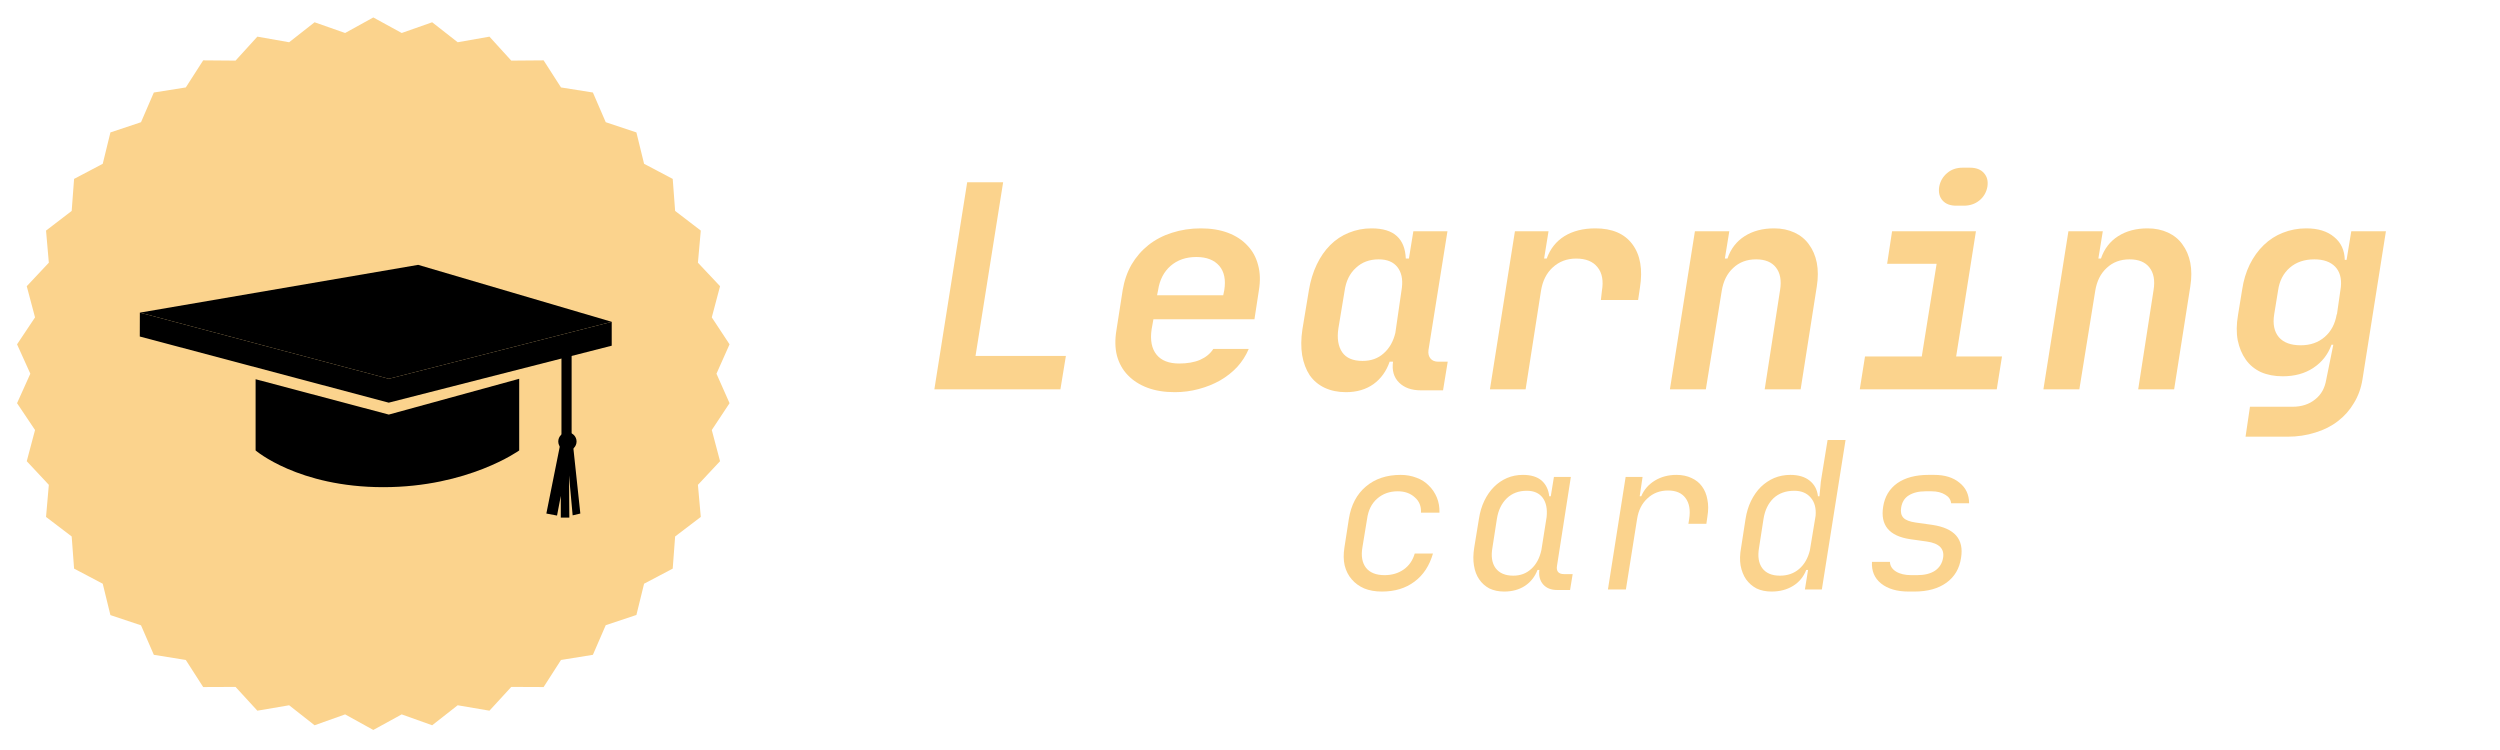 <svg xmlns="http://www.w3.org/2000/svg" width="150" viewBox="0 0 150 45" height="45" version="1.0"><defs><clipPath id="a"><path d="M 1.051 1.055 L 43.801 1.055 L 43.801 43.805 L 1.051 43.805 Z M 1.051 1.055"/></clipPath><clipPath id="b"><path d="M 8 15.422 L 37 15.422 L 37 23 L 8 23 Z M 8 15.422"/></clipPath><clipPath id="c"><path d="M 32 26 L 35 26 L 35 31.922 L 32 31.922 Z M 32 26"/></clipPath></defs><g clip-path="url(#a)"><path fill="#FBD38D" d="M 42.988 22.422 L 43.773 20.66 L 42.707 19.043 L 43.203 17.172 L 41.875 15.762 L 42.047 13.836 L 40.508 12.656 L 40.363 10.734 L 38.645 9.828 L 38.184 7.945 L 36.344 7.332 L 35.574 5.551 L 33.66 5.246 L 32.617 3.621 L 30.676 3.637 L 29.367 2.199 L 27.461 2.535 L 25.93 1.336 L 24.102 1.98 L 22.398 1.047 L 20.707 1.98 L 18.875 1.336 L 17.348 2.535 L 15.441 2.199 L 14.133 3.637 L 12.191 3.621 L 11.148 5.246 L 9.23 5.551 L 8.461 7.332 L 6.625 7.945 L 6.164 9.828 L 4.445 10.734 L 4.301 12.656 L 2.762 13.836 L 2.93 15.762 L 1.605 17.172 L 2.102 19.043 L 1.023 20.66 L 1.82 22.422 L 1.023 24.191 L 2.102 25.801 L 1.605 27.672 L 2.93 29.09 L 2.762 31.016 L 4.301 32.188 L 4.445 34.117 L 6.164 35.023 L 6.625 36.906 L 8.461 37.52 L 9.23 39.289 L 11.148 39.598 L 12.191 41.223 L 14.133 41.215 L 15.441 42.641 L 17.348 42.316 L 18.875 43.516 L 20.707 42.863 L 22.398 43.797 L 24.102 42.863 L 25.93 43.516 L 27.461 42.316 L 29.367 42.641 L 30.676 41.215 L 32.617 41.223 L 33.66 39.598 L 35.574 39.289 L 36.344 37.512 L 38.184 36.898 L 38.645 35.023 L 40.363 34.117 L 40.508 32.188 L 42.047 31.016 L 41.875 29.09 L 43.203 27.672 L 42.707 25.801 L 43.773 24.191 Z M 42.988 22.422"/></g><g clip-path="url(#b)"><path d="M 23.328 22.727 L 36.703 19.309 L 25.09 15.891 L 8.391 18.758 L 23.328 22.727"/></g><path d="M 23.328 22.727 L 8.391 18.758 L 8.387 20.191 L 23.324 24.16 L 36.703 20.742 L 36.703 19.309 L 23.328 22.727"/><path d="M 23.328 24.875 L 15.336 22.754 L 15.336 27.027 C 15.336 27.027 17.898 29.23 22.996 29.23 C 28.094 29.23 31.152 27.027 31.152 27.027 L 31.152 22.727 L 23.328 24.875"/><g clip-path="url(#c)"><path d="M 34.82 30.812 L 34.359 30.922 L 34.141 28.531 L 34.16 31.055 L 33.648 31.055 L 33.648 29.754 L 33.422 30.934 L 32.781 30.812 L 33.648 26.488 L 34.359 26.488 L 34.82 30.812"/></g><path d="M 34.594 26.488 C 34.594 26.793 34.348 27.039 34.043 27.039 C 33.742 27.039 33.496 26.793 33.496 26.488 C 33.496 26.188 33.742 25.941 34.043 25.941 C 34.348 25.941 34.594 26.188 34.594 26.488"/><path d="M 33.688 26.688 L 34.297 26.688 L 34.297 20.234 L 33.688 20.234 Z M 33.688 26.688"/><g fill="#FBD38D"><g><g><path d="M 3.156 0.125 C 2.75 0.125 2.395 0.062 2.094 -0.062 C 1.789 -0.195 1.539 -0.379 1.344 -0.609 C 1.145 -0.836 1.004 -1.113 0.922 -1.438 C 0.848 -1.758 0.844 -2.117 0.906 -2.516 L 1.172 -4.234 C 1.305 -5.066 1.645 -5.711 2.188 -6.172 C 2.738 -6.641 3.438 -6.875 4.281 -6.875 C 4.625 -6.875 4.941 -6.816 5.234 -6.703 C 5.523 -6.598 5.77 -6.441 5.969 -6.234 C 6.176 -6.035 6.336 -5.797 6.453 -5.516 C 6.566 -5.242 6.617 -4.941 6.609 -4.609 L 5.5 -4.609 C 5.52 -4.992 5.395 -5.301 5.125 -5.531 C 4.863 -5.77 4.523 -5.891 4.109 -5.891 C 3.617 -5.891 3.207 -5.742 2.875 -5.453 C 2.539 -5.16 2.336 -4.754 2.266 -4.234 L 1.984 -2.516 C 1.898 -2.004 1.973 -1.598 2.203 -1.297 C 2.441 -1.004 2.812 -0.859 3.312 -0.859 C 3.758 -0.859 4.145 -0.973 4.469 -1.203 C 4.789 -1.43 5.008 -1.75 5.125 -2.156 L 6.219 -2.156 C 6.008 -1.426 5.641 -0.863 5.109 -0.469 C 4.578 -0.07 3.926 0.125 3.156 0.125 Z M 3.156 0.125" transform="translate(79.759 35.368)"/></g></g></g><g fill="#FBD38D"><g><g><path d="M 0.719 -2.516 L 1 -4.234 C 1.062 -4.641 1.172 -5.004 1.328 -5.328 C 1.484 -5.648 1.676 -5.926 1.906 -6.156 C 2.133 -6.383 2.395 -6.562 2.688 -6.688 C 2.977 -6.812 3.297 -6.875 3.641 -6.875 C 4.129 -6.875 4.504 -6.758 4.766 -6.531 C 5.023 -6.301 5.176 -5.988 5.219 -5.594 L 5.312 -5.594 L 5.5 -6.75 L 6.516 -6.75 L 5.688 -1.438 C 5.656 -1.27 5.676 -1.141 5.75 -1.047 C 5.832 -0.961 5.945 -0.922 6.094 -0.922 L 6.625 -0.922 L 6.469 0.031 L 5.688 0.031 C 5.332 0.031 5.055 -0.078 4.859 -0.297 C 4.66 -0.523 4.582 -0.816 4.625 -1.172 L 4.516 -1.172 C 4.359 -0.766 4.109 -0.445 3.766 -0.219 C 3.422 0.008 3.004 0.125 2.516 0.125 C 2.18 0.125 1.883 0.062 1.625 -0.062 C 1.375 -0.195 1.172 -0.379 1.016 -0.609 C 0.859 -0.836 0.754 -1.113 0.703 -1.438 C 0.648 -1.758 0.656 -2.117 0.719 -2.516 Z M 3.062 -0.828 C 3.488 -0.828 3.848 -0.961 4.141 -1.234 C 4.441 -1.504 4.645 -1.883 4.75 -2.375 L 5.062 -4.344 C 5.113 -4.832 5.035 -5.219 4.828 -5.5 C 4.617 -5.781 4.301 -5.922 3.875 -5.922 C 3.383 -5.922 2.984 -5.77 2.672 -5.469 C 2.359 -5.164 2.16 -4.754 2.078 -4.234 L 1.812 -2.516 C 1.719 -1.992 1.781 -1.582 2 -1.281 C 2.227 -0.977 2.582 -0.828 3.062 -0.828 Z M 3.062 -0.828" transform="translate(87.735 35.368)"/></g></g></g><g fill="#FBD38D"><g><g><path d="M 0.766 0 L 1.828 -6.75 L 2.844 -6.75 L 2.672 -5.594 L 2.766 -5.594 C 2.93 -5.988 3.203 -6.301 3.578 -6.531 C 3.953 -6.758 4.383 -6.875 4.875 -6.875 C 5.219 -6.875 5.52 -6.812 5.781 -6.688 C 6.039 -6.57 6.25 -6.406 6.406 -6.188 C 6.57 -5.969 6.68 -5.703 6.734 -5.391 C 6.797 -5.086 6.797 -4.75 6.734 -4.375 L 6.672 -3.938 L 5.594 -3.938 L 5.641 -4.234 C 5.723 -4.766 5.648 -5.18 5.422 -5.484 C 5.203 -5.785 4.852 -5.938 4.375 -5.938 C 3.883 -5.938 3.473 -5.781 3.141 -5.469 C 2.805 -5.164 2.598 -4.754 2.516 -4.234 L 1.844 0 Z M 0.766 0" transform="translate(95.71 35.368)"/></g></g></g><g fill="#FBD38D"><g><g><path d="M 0.781 -2.516 L 1.047 -4.234 C 1.109 -4.629 1.219 -4.988 1.375 -5.312 C 1.539 -5.645 1.738 -5.926 1.969 -6.156 C 2.207 -6.383 2.473 -6.562 2.766 -6.688 C 3.066 -6.812 3.391 -6.875 3.734 -6.875 C 4.223 -6.875 4.609 -6.758 4.891 -6.531 C 5.18 -6.301 5.348 -5.988 5.391 -5.594 L 5.484 -5.594 C 5.484 -5.633 5.488 -5.703 5.5 -5.797 C 5.508 -5.891 5.52 -5.992 5.531 -6.109 C 5.539 -6.223 5.551 -6.336 5.562 -6.453 C 5.582 -6.566 5.598 -6.664 5.609 -6.75 L 5.969 -8.969 L 7.047 -8.969 L 5.625 0 L 4.609 0 L 4.797 -1.172 L 4.688 -1.172 C 4.531 -0.766 4.27 -0.445 3.906 -0.219 C 3.539 0.008 3.109 0.125 2.609 0.125 C 2.266 0.125 1.961 0.062 1.703 -0.062 C 1.453 -0.195 1.242 -0.379 1.078 -0.609 C 0.922 -0.836 0.812 -1.113 0.75 -1.438 C 0.695 -1.758 0.707 -2.117 0.781 -2.516 Z M 3.109 -0.828 C 3.566 -0.828 3.953 -0.961 4.266 -1.234 C 4.578 -1.504 4.789 -1.875 4.906 -2.344 L 5.25 -4.422 C 5.289 -4.879 5.191 -5.242 4.953 -5.516 C 4.723 -5.785 4.395 -5.922 3.969 -5.922 C 3.457 -5.922 3.039 -5.77 2.719 -5.469 C 2.406 -5.164 2.207 -4.754 2.125 -4.234 L 1.859 -2.516 C 1.766 -1.992 1.828 -1.582 2.047 -1.281 C 2.273 -0.977 2.629 -0.828 3.109 -0.828 Z M 3.109 -0.828" transform="translate(103.686 35.368)"/></g></g></g><g fill="#FBD38D"><g><g><path d="M 2.859 0.125 C 2.16 0.125 1.609 -0.035 1.203 -0.359 C 0.805 -0.68 0.625 -1.113 0.656 -1.656 L 1.734 -1.656 C 1.742 -1.414 1.863 -1.223 2.094 -1.078 C 2.332 -0.93 2.641 -0.859 3.016 -0.859 L 3.359 -0.859 C 3.805 -0.859 4.164 -0.945 4.438 -1.125 C 4.707 -1.312 4.867 -1.566 4.922 -1.891 C 5.016 -2.441 4.691 -2.77 3.953 -2.875 L 2.953 -3.016 C 1.691 -3.203 1.148 -3.852 1.328 -4.969 C 1.422 -5.57 1.703 -6.039 2.172 -6.375 C 2.648 -6.707 3.273 -6.875 4.047 -6.875 L 4.391 -6.875 C 5.023 -6.875 5.531 -6.719 5.906 -6.406 C 6.289 -6.102 6.484 -5.691 6.484 -5.172 L 5.406 -5.172 C 5.383 -5.391 5.266 -5.562 5.047 -5.688 C 4.836 -5.82 4.562 -5.891 4.219 -5.891 L 3.875 -5.891 C 3.457 -5.891 3.117 -5.805 2.859 -5.641 C 2.609 -5.484 2.457 -5.238 2.406 -4.906 C 2.363 -4.645 2.41 -4.441 2.547 -4.297 C 2.68 -4.16 2.926 -4.066 3.281 -4.016 L 4.281 -3.875 C 5.613 -3.676 6.188 -3.016 6 -1.891 C 5.906 -1.254 5.613 -0.758 5.125 -0.406 C 4.633 -0.051 3.992 0.125 3.203 0.125 Z M 2.859 0.125" transform="translate(111.662 35.368)"/></g></g></g><g fill="#FBD38D"><g><g><path d="M 5.188 -12.422 L 3.531 -2 L 8.953 -2 L 8.625 0 L 1.062 0 L 3.031 -12.422 Z M 5.188 -12.422" transform="translate(55 23.358)"/></g></g></g><g fill="#FBD38D"><g><g><path d="M 4.281 0.172 C 3.656 0.172 3.109 0.082 2.641 -0.094 C 2.172 -0.27 1.781 -0.52 1.469 -0.844 C 1.156 -1.164 0.938 -1.555 0.812 -2.016 C 0.695 -2.473 0.688 -2.984 0.781 -3.547 L 1.156 -5.953 C 1.25 -6.516 1.426 -7.023 1.688 -7.484 C 1.957 -7.941 2.297 -8.332 2.703 -8.656 C 3.109 -8.977 3.578 -9.223 4.109 -9.391 C 4.648 -9.566 5.227 -9.656 5.844 -9.656 C 6.457 -9.656 7 -9.566 7.469 -9.391 C 7.945 -9.211 8.336 -8.957 8.641 -8.625 C 8.953 -8.301 9.164 -7.91 9.281 -7.453 C 9.406 -7.004 9.422 -6.5 9.328 -5.938 L 9.062 -4.203 L 3 -4.203 L 2.891 -3.594 C 2.797 -2.945 2.895 -2.441 3.188 -2.078 C 3.477 -1.723 3.93 -1.547 4.547 -1.547 C 5.023 -1.547 5.441 -1.617 5.797 -1.766 C 6.148 -1.922 6.414 -2.141 6.594 -2.422 L 8.719 -2.422 C 8.551 -2.023 8.32 -1.664 8.031 -1.344 C 7.738 -1.031 7.395 -0.758 7 -0.531 C 6.613 -0.312 6.188 -0.141 5.719 -0.016 C 5.258 0.109 4.781 0.172 4.281 0.172 Z M 7.188 -5.641 L 7.25 -5.938 C 7.352 -6.562 7.254 -7.051 6.953 -7.406 C 6.648 -7.758 6.191 -7.938 5.578 -7.938 C 4.953 -7.938 4.438 -7.758 4.031 -7.406 C 3.625 -7.051 3.375 -6.566 3.281 -5.953 L 3.219 -5.641 Z M 7.188 -5.641" transform="translate(66.205 23.358)"/></g></g></g><g fill="#FBD38D"><g><g><path d="M 0.734 -3.594 L 1.125 -5.953 C 1.219 -6.516 1.375 -7.023 1.594 -7.484 C 1.812 -7.941 2.082 -8.332 2.406 -8.656 C 2.727 -8.977 3.098 -9.223 3.516 -9.391 C 3.941 -9.566 4.395 -9.656 4.875 -9.656 C 5.562 -9.656 6.07 -9.5 6.406 -9.188 C 6.738 -8.883 6.914 -8.438 6.938 -7.844 L 7.125 -7.844 L 7.391 -9.484 L 9.438 -9.484 L 8.297 -2.344 C 8.273 -2.133 8.316 -1.969 8.422 -1.844 C 8.523 -1.719 8.68 -1.656 8.891 -1.656 L 9.453 -1.656 L 9.172 0.062 L 7.844 0.062 C 7.281 0.062 6.844 -0.094 6.531 -0.406 C 6.219 -0.719 6.098 -1.133 6.172 -1.656 L 5.969 -1.656 C 5.77 -1.082 5.445 -0.633 5 -0.312 C 4.551 0.008 4 0.172 3.344 0.172 C 2.863 0.172 2.438 0.082 2.062 -0.094 C 1.695 -0.27 1.398 -0.52 1.172 -0.844 C 0.953 -1.176 0.801 -1.578 0.719 -2.047 C 0.645 -2.516 0.648 -3.031 0.734 -3.594 Z M 4.344 -1.703 C 4.852 -1.703 5.273 -1.852 5.609 -2.156 C 5.953 -2.457 6.188 -2.867 6.312 -3.391 L 6.703 -6.094 C 6.766 -6.613 6.676 -7.023 6.438 -7.328 C 6.195 -7.641 5.82 -7.797 5.312 -7.797 C 4.758 -7.797 4.301 -7.625 3.938 -7.281 C 3.57 -6.945 3.348 -6.488 3.266 -5.906 L 2.891 -3.641 C 2.805 -3.047 2.883 -2.57 3.125 -2.219 C 3.363 -1.875 3.77 -1.703 4.344 -1.703 Z M 4.344 -1.703" transform="translate(77.41 23.358)"/></g></g></g><g fill="#FBD38D"><g><g><path d="M 0.781 0 L 2.281 -9.484 L 4.297 -9.484 L 4.031 -7.844 L 4.188 -7.844 C 4.395 -8.426 4.75 -8.875 5.25 -9.188 C 5.758 -9.5 6.379 -9.656 7.109 -9.656 C 8.117 -9.656 8.859 -9.336 9.328 -8.703 C 9.805 -8.066 9.957 -7.195 9.781 -6.094 L 9.672 -5.359 L 7.438 -5.359 L 7.5 -5.906 C 7.602 -6.508 7.516 -6.984 7.234 -7.328 C 6.961 -7.672 6.535 -7.844 5.953 -7.844 C 5.398 -7.844 4.93 -7.664 4.547 -7.312 C 4.172 -6.969 3.938 -6.5 3.844 -5.906 L 2.922 0 Z M 0.781 0" transform="translate(88.615 23.358)"/></g></g></g><g fill="#FBD38D"><g><g><path d="M 0.375 0 L 1.875 -9.484 L 3.938 -9.484 L 3.672 -7.844 L 3.828 -7.844 C 4.023 -8.426 4.367 -8.875 4.859 -9.188 C 5.348 -9.5 5.938 -9.656 6.625 -9.656 C 7.082 -9.656 7.488 -9.57 7.844 -9.406 C 8.207 -9.238 8.5 -9 8.719 -8.688 C 8.945 -8.383 9.102 -8.02 9.188 -7.594 C 9.27 -7.164 9.27 -6.691 9.188 -6.172 L 8.219 0 L 6.062 0 L 6.984 -5.953 C 7.078 -6.535 6.992 -6.988 6.734 -7.312 C 6.484 -7.633 6.086 -7.797 5.547 -7.797 C 4.992 -7.797 4.535 -7.625 4.172 -7.281 C 3.805 -6.945 3.578 -6.488 3.484 -5.906 L 2.531 0 Z M 0.375 0" transform="translate(99.82 23.358)"/></g></g></g><g fill="#FBD38D"><g><g><path d="M 0.875 -1.969 L 4.281 -1.969 L 5.172 -7.531 L 2.203 -7.531 L 2.5 -9.484 L 7.531 -9.484 L 6.344 -1.969 L 9.094 -1.969 L 8.781 0 L 0.562 0 Z M 5.328 -12.156 C 5.391 -12.488 5.547 -12.758 5.797 -12.969 C 6.047 -13.188 6.359 -13.297 6.734 -13.297 L 7.172 -13.297 C 7.547 -13.297 7.828 -13.188 8.016 -12.969 C 8.203 -12.758 8.27 -12.488 8.219 -12.156 C 8.156 -11.812 7.992 -11.535 7.734 -11.328 C 7.473 -11.117 7.16 -11.016 6.797 -11.016 L 6.359 -11.016 C 5.992 -11.016 5.719 -11.117 5.531 -11.328 C 5.344 -11.535 5.273 -11.812 5.328 -12.156 Z M 5.328 -12.156" transform="translate(111.025 23.358)"/></g></g></g><g fill="#FBD38D"><g><g><path d="M 0.375 0 L 1.875 -9.484 L 3.938 -9.484 L 3.672 -7.844 L 3.828 -7.844 C 4.023 -8.426 4.367 -8.875 4.859 -9.188 C 5.348 -9.5 5.938 -9.656 6.625 -9.656 C 7.082 -9.656 7.488 -9.57 7.844 -9.406 C 8.207 -9.238 8.5 -9 8.719 -8.688 C 8.945 -8.383 9.102 -8.02 9.188 -7.594 C 9.27 -7.164 9.27 -6.691 9.188 -6.172 L 8.219 0 L 6.062 0 L 6.984 -5.953 C 7.078 -6.535 6.992 -6.988 6.734 -7.312 C 6.484 -7.633 6.086 -7.797 5.547 -7.797 C 4.992 -7.797 4.535 -7.625 4.172 -7.281 C 3.805 -6.945 3.578 -6.488 3.484 -5.906 L 2.531 0 Z M 0.375 0" transform="translate(122.23 23.358)"/></g></g></g><g fill="#FBD38D"><g><g><path d="M 3.531 -0.781 C 3.039 -0.781 2.602 -0.863 2.219 -1.031 C 1.844 -1.207 1.539 -1.457 1.312 -1.781 C 1.082 -2.102 0.922 -2.488 0.828 -2.938 C 0.742 -3.395 0.75 -3.898 0.844 -4.453 L 1.094 -5.984 C 1.176 -6.535 1.328 -7.035 1.547 -7.484 C 1.773 -7.941 2.055 -8.332 2.391 -8.656 C 2.723 -8.977 3.102 -9.223 3.531 -9.391 C 3.969 -9.566 4.438 -9.656 4.938 -9.656 C 5.645 -9.656 6.203 -9.484 6.609 -9.141 C 7.023 -8.805 7.238 -8.348 7.25 -7.766 L 7.359 -7.766 L 7.641 -9.484 L 9.719 -9.484 L 8.312 -0.594 C 8.227 -0.062 8.055 0.41 7.797 0.828 C 7.547 1.254 7.227 1.613 6.844 1.906 C 6.457 2.207 6.004 2.438 5.484 2.594 C 4.973 2.758 4.414 2.844 3.812 2.844 L 1.297 2.844 L 1.562 1.047 L 4.109 1.047 C 4.66 1.047 5.113 0.898 5.469 0.609 C 5.832 0.328 6.055 -0.07 6.141 -0.594 L 6.562 -2.672 L 6.453 -2.672 C 6.242 -2.086 5.879 -1.625 5.359 -1.281 C 4.848 -0.945 4.238 -0.781 3.531 -0.781 Z M 3.016 -4.5 C 2.922 -3.914 3.016 -3.457 3.297 -3.125 C 3.578 -2.801 4.016 -2.641 4.609 -2.641 C 5.18 -2.641 5.66 -2.805 6.047 -3.141 C 6.43 -3.473 6.672 -3.926 6.766 -4.5 L 6.781 -4.5 L 7.016 -6.141 C 7.066 -6.66 6.953 -7.066 6.672 -7.359 C 6.391 -7.648 5.973 -7.797 5.422 -7.797 C 4.828 -7.797 4.336 -7.629 3.953 -7.297 C 3.566 -6.961 3.332 -6.508 3.25 -5.938 Z M 3.016 -4.5" transform="translate(133.436 23.358)"/></g></g></g></svg>